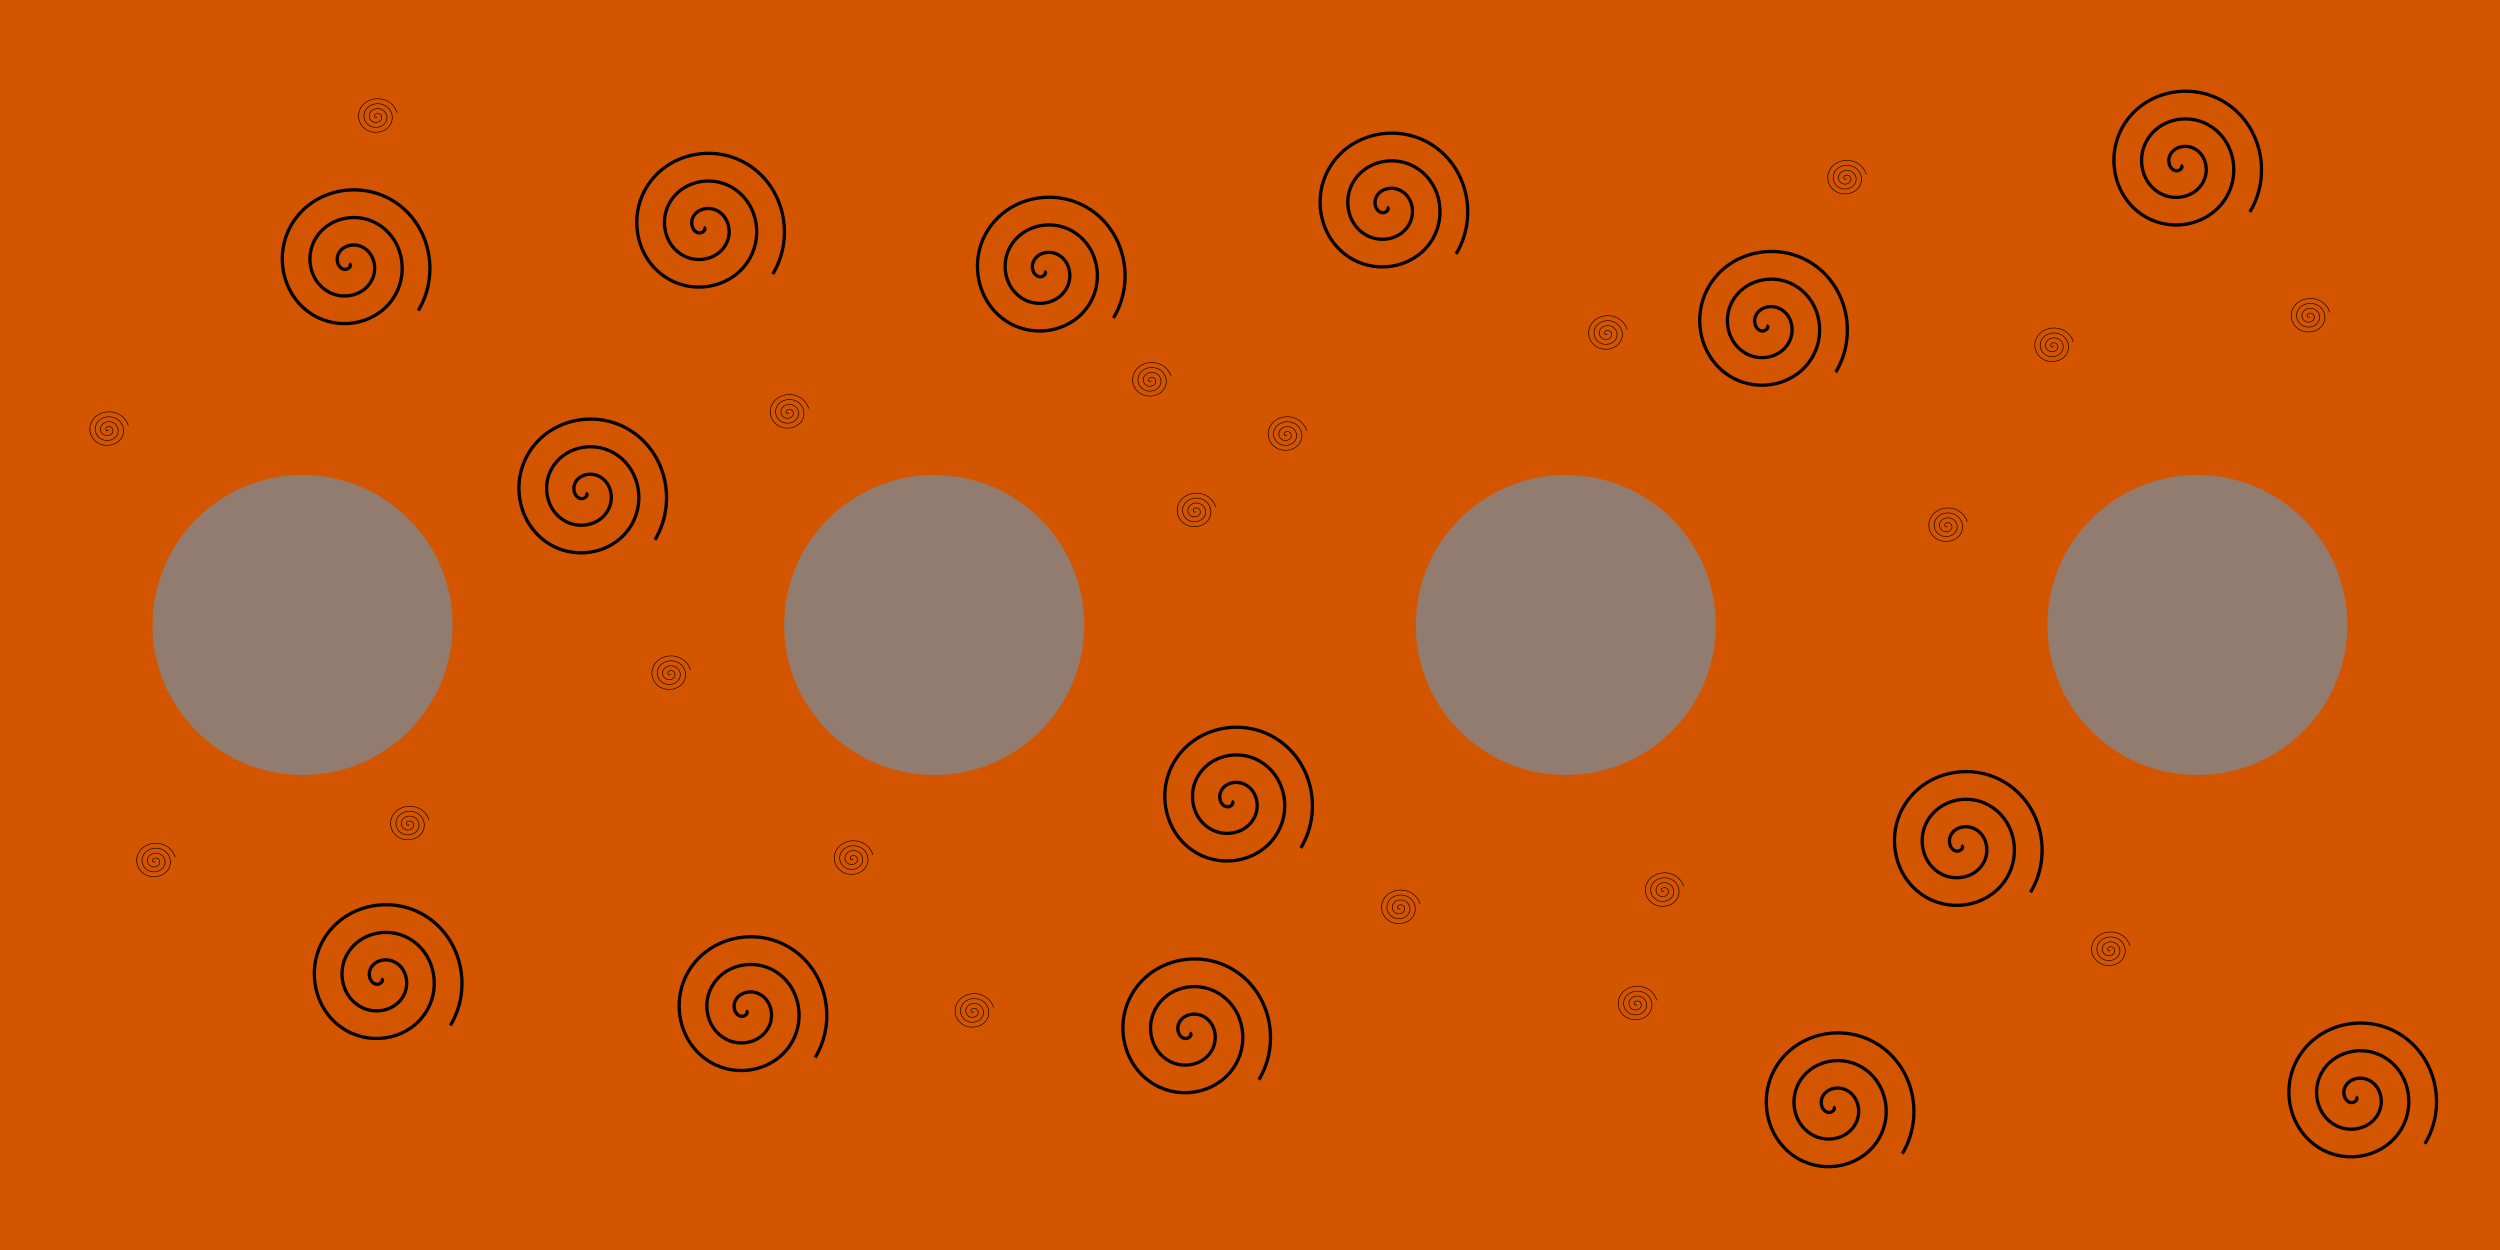 <?xml version="1.0" encoding="UTF-8" standalone="no"?>
<!-- Created with Inkscape (http://www.inkscape.org/) -->

<svg
   width="200mm"
   height="100mm"
   viewBox="0 0 200 100"
   version="1.1"
   id="svg5"
   inkscape:version="1.1 (c68e22c387, 2021-05-23)"
   sodipodi:docname="Spiraleinorange.svg"
   xmlns:inkscape="http://www.inkscape.org/namespaces/inkscape"
   xmlns:sodipodi="http://sodipodi.sourceforge.net/DTD/sodipodi-0.dtd"
   xmlns:xlink="http://www.w3.org/1999/xlink"
   xmlns="http://www.w3.org/2000/svg"
   xmlns:svg="http://www.w3.org/2000/svg">
  <sodipodi:namedview
     id="namedview7"
     pagecolor="#ffffff"
     bordercolor="#666666"
     borderopacity="1.0"
     inkscape:pageshadow="2"
     inkscape:pageopacity="0"
     inkscape:pagecheckerboard="false"
     inkscape:document-units="mm"
     showgrid="false"
     width="200mm"
     showborder="true"
     inkscape:showpageshadow="false"
     borderlayer="false"
     inkscape:snap-bbox="true"
     inkscape:bbox-nodes="false"
     inkscape:snap-to-guides="false"
     inkscape:zoom="1.3416246"
     inkscape:cx="420.01317"
     inkscape:cy="71.927721"
     inkscape:window-width="1680"
     inkscape:window-height="987"
     inkscape:window-x="-8"
     inkscape:window-y="27"
     inkscape:window-maximized="1"
     inkscape:current-layer="layer1"
     inkscape:snap-grids="false"
     inkscape:lockguides="false" />
  <defs
     id="defs2">
    <color-profile
       name="Agfa-:-Swop-Standard"
       xlink:href="../../../../../WINDOWS/system32/spool/drivers/color/RSWOP.icm"
       id="color-profile1117" />
    <color-profile
       name="Laptop-Internal-MaxBright-Display"
       xlink:href="../../../../../WINDOWS/system32/spool/drivers/color/TPMB60.icm"
       id="color-profile1119" />
  </defs>
  <g
     inkscape:label="Ebene 1"
     inkscape:groupmode="layer"
     id="layer1">
    <g
       id="g88"
       style="fill:#d45500">
      <g
         id="g84"
         style="fill:#d45500">
        <rect
           style="fill:#d45500;fill-rule:evenodd;stroke-width:0.265"
           id="rect81"
           width="200"
           height="100"
           x="-2.8421709e-14"
           y="0" />
        <path
           sodipodi:type="spiral"
           style="fill:#d45500;fill-rule:evenodd;stroke:#000000"
           id="path492-82"
           sodipodi:cx="212.42902"
           sodipodi:cy="68.573578"
           sodipodi:expansion="1"
           sodipodi:revolution="3.8707526"
           sodipodi:radius="32.54213"
           sodipodi:argument="-18.253357"
           sodipodi:t0="0"
           transform="matrix(0.051,0,0,0.047,84.8,37.672)"
           d="m 212.429,68.574 c 1.046,0.71 -0.441,1.761 -1.18,1.739 -2.003,-0.059 -2.784,-2.461 -2.298,-4.1 0.868,-2.931 4.39,-3.929 7.019,-2.857 3.859,1.573 5.102,6.342 3.416,9.938 -2.247,4.793 -8.303,6.287 -12.858,3.975 -5.732,-2.908 -7.477,-10.267 -4.534,-15.777 3.564,-6.673 12.234,-8.67 18.696,-5.093 7.616,4.215 9.866,14.201 5.652,21.616 -4.865,8.56 -16.17,11.063 -24.535,6.211 -9.505,-5.513 -12.261,-18.14 -6.77,-27.454 6.159,-10.45 20.109,-13.46 30.374,-7.329 11.395,6.806 14.659,22.08 7.888,33.293 -7.451,12.341 -24.05,15.859 -36.212,8.447 -13.287,-8.096 -17.058,-26.021 -9.007,-39.132 8.741,-14.233 27.992,-18.259 42.051,-9.566 6.938,4.29 12.013,11.236 14.084,19.117" />
        <path
           sodipodi:type="spiral"
           style="fill:#d45500;fill-rule:evenodd;stroke:#000000"
           id="path492-5"
           sodipodi:cx="212.42902"
           sodipodi:cy="68.573578"
           sodipodi:expansion="1"
           sodipodi:revolution="3"
           sodipodi:radius="25.221548"
           sodipodi:argument="-18.253357"
           sodipodi:t0="0"
           transform="matrix(0.265,0,0,0.265,54.666,-1.616)"
           d="m 212.429,68.574 c 1.046,0.71 -0.441,1.761 -1.18,1.739 -2.003,-0.059 -2.784,-2.461 -2.298,-4.1 0.868,-2.931 4.39,-3.929 7.019,-2.857 3.859,1.573 5.102,6.342 3.416,9.938 -2.247,4.793 -8.303,6.287 -12.858,3.975 -5.732,-2.908 -7.477,-10.267 -4.534,-15.777 3.564,-6.673 12.234,-8.67 18.696,-5.093 7.616,4.215 9.866,14.201 5.652,21.616 -4.865,8.56 -16.17,11.063 -24.535,6.211 -9.505,-5.513 -12.261,-18.14 -6.77,-27.454 6.159,-10.45 20.109,-13.46 30.374,-7.329 11.395,6.806 14.659,22.08 7.888,33.293" />
        <path
           sodipodi:type="spiral"
           style="fill:#d45500;fill-rule:evenodd;stroke:#000000"
           id="path492-79"
           sodipodi:cx="212.42902"
           sodipodi:cy="68.573578"
           sodipodi:expansion="1"
           sodipodi:revolution="3"
           sodipodi:radius="25.221548"
           sodipodi:argument="-18.253357"
           sodipodi:t0="0"
           transform="matrix(0.265,0,0,0.265,42.242,45.912)"
           d="m 212.429,68.574 c 1.046,0.71 -0.441,1.761 -1.18,1.739 -2.003,-0.059 -2.784,-2.461 -2.298,-4.1 0.868,-2.931 4.39,-3.929 7.019,-2.857 3.859,1.573 5.102,6.342 3.416,9.938 -2.247,4.793 -8.303,6.287 -12.858,3.975 -5.732,-2.908 -7.477,-10.267 -4.534,-15.777 3.564,-6.673 12.234,-8.67 18.696,-5.093 7.616,4.215 9.866,14.201 5.652,21.616 -4.865,8.56 -16.17,11.063 -24.535,6.211 -9.505,-5.513 -12.261,-18.14 -6.77,-27.454 6.159,-10.45 20.109,-13.46 30.374,-7.329 11.395,6.806 14.659,22.08 7.888,33.293" />
        <path
           sodipodi:type="spiral"
           style="fill:#d45500;fill-rule:evenodd;stroke:#000000"
           id="path492-43"
           sodipodi:cx="212.42902"
           sodipodi:cy="68.573578"
           sodipodi:expansion="1"
           sodipodi:revolution="3"
           sodipodi:radius="25.221548"
           sodipodi:argument="-18.253357"
           sodipodi:t0="0"
           transform="matrix(0.265,0,0,0.265,90.361,70.366)"
           d="m 212.429,68.574 c 1.046,0.71 -0.441,1.761 -1.18,1.739 -2.003,-0.059 -2.784,-2.461 -2.298,-4.1 0.868,-2.931 4.39,-3.929 7.019,-2.857 3.859,1.573 5.102,6.342 3.416,9.938 -2.247,4.793 -8.303,6.287 -12.858,3.975 -5.732,-2.908 -7.477,-10.267 -4.534,-15.777 3.564,-6.673 12.234,-8.67 18.696,-5.093 7.616,4.215 9.866,14.201 5.652,21.616 -4.865,8.56 -16.17,11.063 -24.535,6.211 -9.505,-5.513 -12.261,-18.14 -6.77,-27.454 6.159,-10.45 20.109,-13.46 30.374,-7.329 11.395,6.806 14.659,22.08 7.888,33.293" />
        <path
           sodipodi:type="spiral"
           style="fill:#d45500;fill-rule:evenodd;stroke:#000000"
           id="path492-34"
           sodipodi:cx="212.42902"
           sodipodi:cy="68.573578"
           sodipodi:expansion="1"
           sodipodi:revolution="3"
           sodipodi:radius="25.221548"
           sodipodi:argument="-18.253357"
           sodipodi:t0="0"
           transform="matrix(0.265,0,0,0.265,132.17,69.577)"
           d="m 212.429,68.574 c 1.046,0.71 -0.441,1.761 -1.18,1.739 -2.003,-0.059 -2.784,-2.461 -2.298,-4.1 0.868,-2.931 4.39,-3.929 7.019,-2.857 3.859,1.573 5.102,6.342 3.416,9.938 -2.247,4.793 -8.303,6.287 -12.858,3.975 -5.732,-2.908 -7.477,-10.267 -4.534,-15.777 3.564,-6.673 12.234,-8.67 18.696,-5.093 7.616,4.215 9.866,14.201 5.652,21.616 -4.865,8.56 -16.17,11.063 -24.535,6.211 -9.505,-5.513 -12.261,-18.14 -6.77,-27.454 6.159,-10.45 20.109,-13.46 30.374,-7.329 11.395,6.806 14.659,22.08 7.888,33.293" />
        <path
           sodipodi:type="spiral"
           style="fill:#d45500;fill-rule:evenodd;stroke:#000000"
           id="path492-4"
           sodipodi:cx="212.42902"
           sodipodi:cy="68.573578"
           sodipodi:expansion="1"
           sodipodi:revolution="3"
           sodipodi:radius="25.221548"
           sodipodi:argument="-18.253357"
           sodipodi:t0="0"
           transform="matrix(0.265,0,0,0.265,118.168,-4.969)"
           d="m 212.429,68.574 c 1.046,0.71 -0.441,1.761 -1.18,1.739 -2.003,-0.059 -2.784,-2.461 -2.298,-4.1 0.868,-2.931 4.39,-3.929 7.019,-2.857 3.859,1.573 5.102,6.342 3.416,9.938 -2.247,4.793 -8.303,6.287 -12.858,3.975 -5.732,-2.908 -7.477,-10.267 -4.534,-15.777 3.564,-6.673 12.234,-8.67 18.696,-5.093 7.616,4.215 9.866,14.201 5.652,21.616 -4.865,8.56 -16.17,11.063 -24.535,6.211 -9.505,-5.513 -12.261,-18.14 -6.77,-27.454 6.159,-10.45 20.109,-13.46 30.374,-7.329 11.395,6.806 14.659,22.08 7.888,33.293" />
        <path
           sodipodi:type="spiral"
           style="fill:#d45500;fill-rule:evenodd;stroke:#000000"
           id="path492-7"
           sodipodi:cx="212.42902"
           sodipodi:cy="68.573578"
           sodipodi:expansion="1"
           sodipodi:revolution="3"
           sodipodi:radius="25.221548"
           sodipodi:argument="-18.253357"
           sodipodi:t0="0"
           transform="matrix(0.265,0,0,0.265,-28.36,2.92)"
           d="m 212.429,68.574 c 1.046,0.71 -0.441,1.761 -1.18,1.739 -2.003,-0.059 -2.784,-2.461 -2.298,-4.1 0.868,-2.931 4.39,-3.929 7.019,-2.857 3.859,1.573 5.102,6.342 3.416,9.938 -2.247,4.793 -8.303,6.287 -12.858,3.975 -5.732,-2.908 -7.477,-10.267 -4.534,-15.777 3.564,-6.673 12.234,-8.67 18.696,-5.093 7.616,4.215 9.866,14.201 5.652,21.616 -4.865,8.56 -16.17,11.063 -24.535,6.211 -9.505,-5.513 -12.261,-18.14 -6.77,-27.454 6.159,-10.45 20.109,-13.46 30.374,-7.329 11.395,6.806 14.659,22.08 7.888,33.293" />
        <path
           sodipodi:type="spiral"
           style="fill:#d45500;fill-rule:evenodd;stroke:#000000"
           id="path492-80"
           sodipodi:cx="212.42902"
           sodipodi:cy="68.573578"
           sodipodi:expansion="1"
           sodipodi:revolution="3"
           sodipodi:radius="25.221548"
           sodipodi:argument="-18.253357"
           sodipodi:t0="0"
           transform="matrix(0.265,0,0,0.265,-9.428,21.26)"
           d="m 212.429,68.574 c 1.046,0.71 -0.441,1.761 -1.18,1.739 -2.003,-0.059 -2.784,-2.461 -2.298,-4.1 0.868,-2.931 4.39,-3.929 7.019,-2.857 3.859,1.573 5.102,6.342 3.416,9.938 -2.247,4.793 -8.303,6.287 -12.858,3.975 -5.732,-2.908 -7.477,-10.267 -4.534,-15.777 3.564,-6.673 12.234,-8.67 18.696,-5.093 7.616,4.215 9.866,14.201 5.652,21.616 -4.865,8.56 -16.17,11.063 -24.535,6.211 -9.505,-5.513 -12.261,-18.14 -6.77,-27.454 6.159,-10.45 20.109,-13.46 30.374,-7.329 11.395,6.806 14.659,22.08 7.888,33.293" />
        <path
           sodipodi:type="spiral"
           style="fill:#d45500;fill-rule:evenodd;stroke:#000000"
           id="path492-25"
           sodipodi:cx="212.42902"
           sodipodi:cy="68.573578"
           sodipodi:expansion="1"
           sodipodi:revolution="3"
           sodipodi:radius="25.221548"
           sodipodi:argument="-18.253357"
           sodipodi:t0="0"
           transform="matrix(0.265,0,0,0.265,-25.796,60.111)"
           d="m 212.429,68.574 c 1.046,0.71 -0.441,1.761 -1.18,1.739 -2.003,-0.059 -2.784,-2.461 -2.298,-4.1 0.868,-2.931 4.39,-3.929 7.019,-2.857 3.859,1.573 5.102,6.342 3.416,9.938 -2.247,4.793 -8.303,6.287 -12.858,3.975 -5.732,-2.908 -7.477,-10.267 -4.534,-15.777 3.564,-6.673 12.234,-8.67 18.696,-5.093 7.616,4.215 9.866,14.201 5.652,21.616 -4.865,8.56 -16.17,11.063 -24.535,6.211 -9.505,-5.513 -12.261,-18.14 -6.77,-27.454 6.159,-10.45 20.109,-13.46 30.374,-7.329 11.395,6.806 14.659,22.08 7.888,33.293" />
        <path
           sodipodi:type="spiral"
           style="fill:#d45500;fill-rule:evenodd;stroke:#000000"
           id="path492-3"
           sodipodi:cx="212.42902"
           sodipodi:cy="68.573578"
           sodipodi:expansion="1"
           sodipodi:revolution="3"
           sodipodi:radius="25.221548"
           sodipodi:argument="-18.253357"
           sodipodi:t0="0"
           transform="matrix(0.265,0,0,0.265,3.391,62.675)"
           d="m 212.429,68.574 c 1.046,0.71 -0.441,1.761 -1.18,1.739 -2.003,-0.059 -2.784,-2.461 -2.298,-4.1 0.868,-2.931 4.39,-3.929 7.019,-2.857 3.859,1.573 5.102,6.342 3.416,9.938 -2.247,4.793 -8.303,6.287 -12.858,3.975 -5.732,-2.908 -7.477,-10.267 -4.534,-15.777 3.564,-6.673 12.234,-8.67 18.696,-5.093 7.616,4.215 9.866,14.201 5.652,21.616 -4.865,8.56 -16.17,11.063 -24.535,6.211 -9.505,-5.513 -12.261,-18.14 -6.77,-27.454 6.159,-10.45 20.109,-13.46 30.374,-7.329 11.395,6.806 14.659,22.08 7.888,33.293" />
        <path
           sodipodi:type="spiral"
           style="fill:#d45500;fill-rule:evenodd;stroke:#000000"
           id="path492-20"
           sodipodi:cx="212.42902"
           sodipodi:cy="68.573578"
           sodipodi:expansion="1"
           sodipodi:revolution="3"
           sodipodi:radius="25.221548"
           sodipodi:argument="-18.253357"
           sodipodi:t0="0"
           transform="matrix(0.265,0,0,0.265,38.889,64.449)"
           d="m 212.429,68.574 c 1.046,0.71 -0.441,1.761 -1.18,1.739 -2.003,-0.059 -2.784,-2.461 -2.298,-4.1 0.868,-2.931 4.39,-3.929 7.019,-2.857 3.859,1.573 5.102,6.342 3.416,9.938 -2.247,4.793 -8.303,6.287 -12.858,3.975 -5.732,-2.908 -7.477,-10.267 -4.534,-15.777 3.564,-6.673 12.234,-8.67 18.696,-5.093 7.616,4.215 9.866,14.201 5.652,21.616 -4.865,8.56 -16.17,11.063 -24.535,6.211 -9.505,-5.513 -12.261,-18.14 -6.77,-27.454 6.159,-10.45 20.109,-13.46 30.374,-7.329 11.395,6.806 14.659,22.08 7.888,33.293" />
        <path
           sodipodi:type="spiral"
           style="fill:#d45500;fill-rule:evenodd;stroke:#000000"
           id="path492-2"
           sodipodi:cx="212.42902"
           sodipodi:cy="68.573578"
           sodipodi:expansion="1"
           sodipodi:revolution="3"
           sodipodi:radius="25.221548"
           sodipodi:argument="-18.253357"
           sodipodi:t0="0"
           transform="matrix(0.265,0,0,0.265,100.616,49.461)"
           d="m 212.429,68.574 c 1.046,0.71 -0.441,1.761 -1.18,1.739 -2.003,-0.059 -2.784,-2.461 -2.298,-4.1 0.868,-2.931 4.39,-3.929 7.019,-2.857 3.859,1.573 5.102,6.342 3.416,9.938 -2.247,4.793 -8.303,6.287 -12.858,3.975 -5.732,-2.908 -7.477,-10.267 -4.534,-15.777 3.564,-6.673 12.234,-8.67 18.696,-5.093 7.616,4.215 9.866,14.201 5.652,21.616 -4.865,8.56 -16.17,11.063 -24.535,6.211 -9.505,-5.513 -12.261,-18.14 -6.77,-27.454 6.159,-10.45 20.109,-13.46 30.374,-7.329 11.395,6.806 14.659,22.08 7.888,33.293" />
        <path
           sodipodi:type="spiral"
           style="fill:#d45500;fill-rule:evenodd;stroke:#000000"
           id="path492-8"
           sodipodi:cx="212.42902"
           sodipodi:cy="68.573578"
           sodipodi:expansion="1"
           sodipodi:revolution="3"
           sodipodi:radius="25.221548"
           sodipodi:argument="-18.253357"
           sodipodi:t0="0"
           transform="matrix(0.265,0,0,0.265,85.036,7.85)"
           d="m 212.429,68.574 c 1.046,0.71 -0.441,1.761 -1.18,1.739 -2.003,-0.059 -2.784,-2.461 -2.298,-4.1 0.868,-2.931 4.39,-3.929 7.019,-2.857 3.859,1.573 5.102,6.342 3.416,9.938 -2.247,4.793 -8.303,6.287 -12.858,3.975 -5.732,-2.908 -7.477,-10.267 -4.534,-15.777 3.564,-6.673 12.234,-8.67 18.696,-5.093 7.616,4.215 9.866,14.201 5.652,21.616 -4.865,8.56 -16.17,11.063 -24.535,6.211 -9.505,-5.513 -12.261,-18.14 -6.77,-27.454 6.159,-10.45 20.109,-13.46 30.374,-7.329 11.395,6.806 14.659,22.08 7.888,33.293" />
        <path
           sodipodi:type="spiral"
           style="fill:#d45500;fill-rule:evenodd;stroke:#000000"
           id="path492-6"
           sodipodi:cx="212.42902"
           sodipodi:cy="68.573578"
           sodipodi:expansion="1"
           sodipodi:revolution="3"
           sodipodi:radius="25.221548"
           sodipodi:argument="-18.253357"
           sodipodi:t0="0"
           transform="matrix(0.265,0,0,0.265,27.254,3.511)"
           d="m 212.429,68.574 c 1.046,0.71 -0.441,1.761 -1.18,1.739 -2.003,-0.059 -2.784,-2.461 -2.298,-4.1 0.868,-2.931 4.39,-3.929 7.019,-2.857 3.859,1.573 5.102,6.342 3.416,9.938 -2.247,4.793 -8.303,6.287 -12.858,3.975 -5.732,-2.908 -7.477,-10.267 -4.534,-15.777 3.564,-6.673 12.234,-8.67 18.696,-5.093 7.616,4.215 9.866,14.201 5.652,21.616 -4.865,8.56 -16.17,11.063 -24.535,6.211 -9.505,-5.513 -12.261,-18.14 -6.77,-27.454 6.159,-10.45 20.109,-13.46 30.374,-7.329 11.395,6.806 14.659,22.08 7.888,33.293" />
      </g>
    </g>
    <path
       sodipodi:type="spiral"
       style="fill:none;fill-rule:evenodd;stroke:#000000"
       id="path492-82-513"
       sodipodi:cx="212.42902"
       sodipodi:cy="68.573578"
       sodipodi:expansion="1"
       sodipodi:revolution="3.8707526"
       sodipodi:radius="32.54213"
       sodipodi:argument="-18.253357"
       sodipodi:t0="0"
       transform="matrix(0.051,0,0,0.047,67.032,77.707)"
       d="m 212.429,68.574 c 1.046,0.71 -0.441,1.761 -1.18,1.739 -2.003,-0.059 -2.784,-2.461 -2.298,-4.1 0.868,-2.931 4.39,-3.929 7.019,-2.857 3.859,1.573 5.102,6.342 3.416,9.938 -2.247,4.793 -8.303,6.287 -12.858,3.975 -5.732,-2.908 -7.477,-10.267 -4.534,-15.777 3.564,-6.673 12.234,-8.67 18.696,-5.093 7.616,4.215 9.866,14.201 5.652,21.616 -4.865,8.56 -16.17,11.063 -24.535,6.211 -9.505,-5.513 -12.261,-18.14 -6.77,-27.454 6.159,-10.45 20.109,-13.46 30.374,-7.329 11.395,6.806 14.659,22.08 7.888,33.293 -7.451,12.341 -24.05,15.859 -36.212,8.447 -13.287,-8.096 -17.058,-26.021 -9.007,-39.132 8.741,-14.233 27.992,-18.259 42.051,-9.566 6.938,4.29 12.013,11.236 14.084,19.117" />
    <path
       sodipodi:type="spiral"
       style="fill:none;fill-rule:evenodd;stroke:#000000"
       id="path492-82-40"
       sodipodi:cx="212.42902"
       sodipodi:cy="68.573578"
       sodipodi:expansion="1"
       sodipodi:revolution="3.8707526"
       sodipodi:radius="32.54213"
       sodipodi:argument="-18.253357"
       sodipodi:t0="0"
       transform="matrix(0.051,0,0,0.047,57.368,65.48)"
       d="m 212.429,68.574 c 1.046,0.71 -0.441,1.761 -1.18,1.739 -2.003,-0.059 -2.784,-2.461 -2.298,-4.1 0.868,-2.931 4.39,-3.929 7.019,-2.857 3.859,1.573 5.102,6.342 3.416,9.938 -2.247,4.793 -8.303,6.287 -12.858,3.975 -5.732,-2.908 -7.477,-10.267 -4.534,-15.777 3.564,-6.673 12.234,-8.67 18.696,-5.093 7.616,4.215 9.866,14.201 5.652,21.616 -4.865,8.56 -16.17,11.063 -24.535,6.211 -9.505,-5.513 -12.261,-18.14 -6.77,-27.454 6.159,-10.45 20.109,-13.46 30.374,-7.329 11.395,6.806 14.659,22.08 7.888,33.293 -7.451,12.341 -24.05,15.859 -36.212,8.447 -13.287,-8.096 -17.058,-26.021 -9.007,-39.132 8.741,-14.233 27.992,-18.259 42.051,-9.566 6.938,4.29 12.013,11.236 14.084,19.117" />
    <path
       sodipodi:type="spiral"
       style="fill:none;fill-rule:evenodd;stroke:#000000"
       id="path492-82-274"
       sodipodi:cx="212.42902"
       sodipodi:cy="68.573578"
       sodipodi:expansion="1"
       sodipodi:revolution="3.8707526"
       sodipodi:radius="32.54213"
       sodipodi:argument="-18.253357"
       sodipodi:t0="0"
       transform="matrix(0.051,0,0,0.047,120.082,77.115)"
       d="m 212.429,68.574 c 1.046,0.71 -0.441,1.761 -1.18,1.739 -2.003,-0.059 -2.784,-2.461 -2.298,-4.1 0.868,-2.931 4.39,-3.929 7.019,-2.857 3.859,1.573 5.102,6.342 3.416,9.938 -2.247,4.793 -8.303,6.287 -12.858,3.975 -5.732,-2.908 -7.477,-10.267 -4.534,-15.777 3.564,-6.673 12.234,-8.67 18.696,-5.093 7.616,4.215 9.866,14.201 5.652,21.616 -4.865,8.56 -16.17,11.063 -24.535,6.211 -9.505,-5.513 -12.261,-18.14 -6.77,-27.454 6.159,-10.45 20.109,-13.46 30.374,-7.329 11.395,6.806 14.659,22.08 7.888,33.293 -7.451,12.341 -24.05,15.859 -36.212,8.447 -13.287,-8.096 -17.058,-26.021 -9.007,-39.132 8.741,-14.233 27.992,-18.259 42.051,-9.566 6.938,4.29 12.013,11.236 14.084,19.117" />
    <path
       sodipodi:type="spiral"
       style="fill:none;fill-rule:evenodd;stroke:#000000"
       id="path492-82-0"
       sodipodi:cx="212.42902"
       sodipodi:cy="68.573578"
       sodipodi:expansion="1"
       sodipodi:revolution="3.8707526"
       sodipodi:radius="32.54213"
       sodipodi:argument="-18.253357"
       sodipodi:t0="0"
       transform="matrix(0.051,0,0,0.047,173.92,22.093)"
       d="m 212.429,68.574 c 1.046,0.71 -0.441,1.761 -1.18,1.739 -2.003,-0.059 -2.784,-2.461 -2.298,-4.1 0.868,-2.931 4.39,-3.929 7.019,-2.857 3.859,1.573 5.102,6.342 3.416,9.938 -2.247,4.793 -8.303,6.287 -12.858,3.975 -5.732,-2.908 -7.477,-10.267 -4.534,-15.777 3.564,-6.673 12.234,-8.67 18.696,-5.093 7.616,4.215 9.866,14.201 5.652,21.616 -4.865,8.56 -16.17,11.063 -24.535,6.211 -9.505,-5.513 -12.261,-18.14 -6.77,-27.454 6.159,-10.45 20.109,-13.46 30.374,-7.329 11.395,6.806 14.659,22.08 7.888,33.293 -7.451,12.341 -24.05,15.859 -36.212,8.447 -13.287,-8.096 -17.058,-26.021 -9.007,-39.132 8.741,-14.233 27.992,-18.259 42.051,-9.566 6.938,4.29 12.013,11.236 14.084,19.117" />
    <path
       sodipodi:type="spiral"
       style="fill:none;fill-rule:evenodd;stroke:#000000"
       id="path492-82-27"
       sodipodi:cx="212.42902"
       sodipodi:cy="68.573578"
       sodipodi:expansion="1"
       sodipodi:revolution="3.8707526"
       sodipodi:radius="32.54213"
       sodipodi:argument="-18.253357"
       sodipodi:t0="0"
       transform="matrix(0.051,0,0,0.047,157.946,72.776)"
       d="m 212.429,68.574 c 1.046,0.71 -0.441,1.761 -1.18,1.739 -2.003,-0.059 -2.784,-2.461 -2.298,-4.1 0.868,-2.931 4.39,-3.929 7.019,-2.857 3.859,1.573 5.102,6.342 3.416,9.938 -2.247,4.793 -8.303,6.287 -12.858,3.975 -5.732,-2.908 -7.477,-10.267 -4.534,-15.777 3.564,-6.673 12.234,-8.67 18.696,-5.093 7.616,4.215 9.866,14.201 5.652,21.616 -4.865,8.56 -16.17,11.063 -24.535,6.211 -9.505,-5.513 -12.261,-18.14 -6.77,-27.454 6.159,-10.45 20.109,-13.46 30.374,-7.329 11.395,6.806 14.659,22.08 7.888,33.293 -7.451,12.341 -24.05,15.859 -36.212,8.447 -13.287,-8.096 -17.058,-26.021 -9.007,-39.132 8.741,-14.233 27.992,-18.259 42.051,-9.566 6.938,4.29 12.013,11.236 14.084,19.117" />
    <path
       sodipodi:type="spiral"
       style="fill:none;fill-rule:evenodd;stroke:#000000"
       id="path492-82-88"
       sodipodi:cx="212.42902"
       sodipodi:cy="68.573578"
       sodipodi:expansion="1"
       sodipodi:revolution="3.8707526"
       sodipodi:radius="32.54213"
       sodipodi:argument="-18.253357"
       sodipodi:t0="0"
       transform="matrix(0.051,0,0,0.047,122.251,68.043)"
       d="m 212.429,68.574 c 1.046,0.71 -0.441,1.761 -1.18,1.739 -2.003,-0.059 -2.784,-2.461 -2.298,-4.1 0.868,-2.931 4.39,-3.929 7.019,-2.857 3.859,1.573 5.102,6.342 3.416,9.938 -2.247,4.793 -8.303,6.287 -12.858,3.975 -5.732,-2.908 -7.477,-10.267 -4.534,-15.777 3.564,-6.673 12.234,-8.67 18.696,-5.093 7.616,4.215 9.866,14.201 5.652,21.616 -4.865,8.56 -16.17,11.063 -24.535,6.211 -9.505,-5.513 -12.261,-18.14 -6.77,-27.454 6.159,-10.45 20.109,-13.46 30.374,-7.329 11.395,6.806 14.659,22.08 7.888,33.293 -7.451,12.341 -24.05,15.859 -36.212,8.447 -13.287,-8.096 -17.058,-26.021 -9.007,-39.132 8.741,-14.233 27.992,-18.259 42.051,-9.566 6.938,4.29 12.013,11.236 14.084,19.117" />
    <path
       sodipodi:type="spiral"
       style="fill:none;fill-rule:evenodd;stroke:#000000"
       id="path492-82-51"
       sodipodi:cx="212.42902"
       sodipodi:cy="68.573578"
       sodipodi:expansion="1"
       sodipodi:revolution="3.8707526"
       sodipodi:radius="32.54213"
       sodipodi:argument="-18.253357"
       sodipodi:t0="0"
       transform="matrix(0.051,0,0,0.047,101.149,69.424)"
       d="m 212.429,68.574 c 1.046,0.71 -0.441,1.761 -1.18,1.739 -2.003,-0.059 -2.784,-2.461 -2.298,-4.1 0.868,-2.931 4.39,-3.929 7.019,-2.857 3.859,1.573 5.102,6.342 3.416,9.938 -2.247,4.793 -8.303,6.287 -12.858,3.975 -5.732,-2.908 -7.477,-10.267 -4.534,-15.777 3.564,-6.673 12.234,-8.67 18.696,-5.093 7.616,4.215 9.866,14.201 5.652,21.616 -4.865,8.56 -16.17,11.063 -24.535,6.211 -9.505,-5.513 -12.261,-18.14 -6.77,-27.454 6.159,-10.45 20.109,-13.46 30.374,-7.329 11.395,6.806 14.659,22.08 7.888,33.293 -7.451,12.341 -24.05,15.859 -36.212,8.447 -13.287,-8.096 -17.058,-26.021 -9.007,-39.132 8.741,-14.233 27.992,-18.259 42.051,-9.566 6.938,4.29 12.013,11.236 14.084,19.117" />
    <path
       sodipodi:type="spiral"
       style="fill:none;fill-rule:evenodd;stroke:#000000"
       id="path492-82-5"
       sodipodi:cx="212.42902"
       sodipodi:cy="68.573578"
       sodipodi:expansion="1"
       sodipodi:revolution="3.8707526"
       sodipodi:radius="32.54213"
       sodipodi:argument="-18.253357"
       sodipodi:t0="0"
       transform="matrix(0.051,0,0,0.047,19.307,6.119)"
       d="m 212.429,68.574 c 1.046,0.71 -0.441,1.761 -1.18,1.739 -2.003,-0.059 -2.784,-2.461 -2.298,-4.1 0.868,-2.931 4.39,-3.929 7.019,-2.857 3.859,1.573 5.102,6.342 3.416,9.938 -2.247,4.793 -8.303,6.287 -12.858,3.975 -5.732,-2.908 -7.477,-10.267 -4.534,-15.777 3.564,-6.673 12.234,-8.67 18.696,-5.093 7.616,4.215 9.866,14.201 5.652,21.616 -4.865,8.56 -16.17,11.063 -24.535,6.211 -9.505,-5.513 -12.261,-18.14 -6.77,-27.454 6.159,-10.45 20.109,-13.46 30.374,-7.329 11.395,6.806 14.659,22.08 7.888,33.293 -7.451,12.341 -24.05,15.859 -36.212,8.447 -13.287,-8.096 -17.058,-26.021 -9.007,-39.132 8.741,-14.233 27.992,-18.259 42.051,-9.566 6.938,4.29 12.013,11.236 14.084,19.117" />
    <path
       sodipodi:type="spiral"
       style="fill:none;fill-rule:evenodd;stroke:#000000"
       id="path492-82-83"
       sodipodi:cx="212.42902"
       sodipodi:cy="68.573578"
       sodipodi:expansion="1"
       sodipodi:revolution="3.8707526"
       sodipodi:radius="32.54213"
       sodipodi:argument="-18.253357"
       sodipodi:t0="0"
       transform="matrix(0.051,0,0,0.047,-2.189,31.165)"
       d="m 212.429,68.574 c 1.046,0.71 -0.441,1.761 -1.18,1.739 -2.003,-0.059 -2.784,-2.461 -2.298,-4.1 0.868,-2.931 4.39,-3.929 7.019,-2.857 3.859,1.573 5.102,6.342 3.416,9.938 -2.247,4.793 -8.303,6.287 -12.858,3.975 -5.732,-2.908 -7.477,-10.267 -4.534,-15.777 3.564,-6.673 12.234,-8.67 18.696,-5.093 7.616,4.215 9.866,14.201 5.652,21.616 -4.865,8.56 -16.17,11.063 -24.535,6.211 -9.505,-5.513 -12.261,-18.14 -6.77,-27.454 6.159,-10.45 20.109,-13.46 30.374,-7.329 11.395,6.806 14.659,22.08 7.888,33.293 -7.451,12.341 -24.05,15.859 -36.212,8.447 -13.287,-8.096 -17.058,-26.021 -9.007,-39.132 8.741,-14.233 27.992,-18.259 42.051,-9.566 6.938,4.29 12.013,11.236 14.084,19.117" />
    <path
       sodipodi:type="spiral"
       style="fill:none;fill-rule:evenodd;stroke:#000000"
       id="path492-82-66"
       sodipodi:cx="212.42902"
       sodipodi:cy="68.573578"
       sodipodi:expansion="1"
       sodipodi:revolution="3.8707526"
       sodipodi:radius="32.54213"
       sodipodi:argument="-18.253357"
       sodipodi:t0="0"
       transform="matrix(0.051,0,0,0.047,1.558,65.677)"
       d="m 212.429,68.574 c 1.046,0.71 -0.441,1.761 -1.18,1.739 -2.003,-0.059 -2.784,-2.461 -2.298,-4.1 0.868,-2.931 4.39,-3.929 7.019,-2.857 3.859,1.573 5.102,6.342 3.416,9.938 -2.247,4.793 -8.303,6.287 -12.858,3.975 -5.732,-2.908 -7.477,-10.267 -4.534,-15.777 3.564,-6.673 12.234,-8.67 18.696,-5.093 7.616,4.215 9.866,14.201 5.652,21.616 -4.865,8.56 -16.17,11.063 -24.535,6.211 -9.505,-5.513 -12.261,-18.14 -6.77,-27.454 6.159,-10.45 20.109,-13.46 30.374,-7.329 11.395,6.806 14.659,22.08 7.888,33.293 -7.451,12.341 -24.05,15.859 -36.212,8.447 -13.287,-8.096 -17.058,-26.021 -9.007,-39.132 8.741,-14.233 27.992,-18.259 42.051,-9.566 6.938,4.29 12.013,11.236 14.084,19.117" />
    <path
       sodipodi:type="spiral"
       style="fill:none;fill-rule:evenodd;stroke:#000000"
       id="path492-82-39"
       sodipodi:cx="212.42902"
       sodipodi:cy="68.573578"
       sodipodi:expansion="1"
       sodipodi:revolution="3.8707526"
       sodipodi:radius="32.54213"
       sodipodi:argument="-18.253357"
       sodipodi:t0="0"
       transform="matrix(0.051,0,0,0.047,21.87,62.719)"
       d="m 212.429,68.574 c 1.046,0.71 -0.441,1.761 -1.18,1.739 -2.003,-0.059 -2.784,-2.461 -2.298,-4.1 0.868,-2.931 4.39,-3.929 7.019,-2.857 3.859,1.573 5.102,6.342 3.416,9.938 -2.247,4.793 -8.303,6.287 -12.858,3.975 -5.732,-2.908 -7.477,-10.267 -4.534,-15.777 3.564,-6.673 12.234,-8.67 18.696,-5.093 7.616,4.215 9.866,14.201 5.652,21.616 -4.865,8.56 -16.17,11.063 -24.535,6.211 -9.505,-5.513 -12.261,-18.14 -6.77,-27.454 6.159,-10.45 20.109,-13.46 30.374,-7.329 11.395,6.806 14.659,22.08 7.888,33.293 -7.451,12.341 -24.05,15.859 -36.212,8.447 -13.287,-8.096 -17.058,-26.021 -9.007,-39.132 8.741,-14.233 27.992,-18.259 42.051,-9.566 6.938,4.29 12.013,11.236 14.084,19.117" />
    <path
       sodipodi:type="spiral"
       style="fill:none;fill-rule:evenodd;stroke:#000000"
       id="path492-82-84"
       sodipodi:cx="212.42902"
       sodipodi:cy="68.573578"
       sodipodi:expansion="1"
       sodipodi:revolution="3.8707526"
       sodipodi:radius="32.54213"
       sodipodi:argument="-18.253357"
       sodipodi:t0="0"
       transform="matrix(0.051,0,0,0.047,42.775,50.689)"
       d="m 212.429,68.574 c 1.046,0.71 -0.441,1.761 -1.18,1.739 -2.003,-0.059 -2.784,-2.461 -2.298,-4.1 0.868,-2.931 4.39,-3.929 7.019,-2.857 3.859,1.573 5.102,6.342 3.416,9.938 -2.247,4.793 -8.303,6.287 -12.858,3.975 -5.732,-2.908 -7.477,-10.267 -4.534,-15.777 3.564,-6.673 12.234,-8.67 18.696,-5.093 7.616,4.215 9.866,14.201 5.652,21.616 -4.865,8.56 -16.17,11.063 -24.535,6.211 -9.505,-5.513 -12.261,-18.14 -6.77,-27.454 6.159,-10.45 20.109,-13.46 30.374,-7.329 11.395,6.806 14.659,22.08 7.888,33.293 -7.451,12.341 -24.05,15.859 -36.212,8.447 -13.287,-8.096 -17.058,-26.021 -9.007,-39.132 8.741,-14.233 27.992,-18.259 42.051,-9.566 6.938,4.29 12.013,11.236 14.084,19.117" />
    <path
       sodipodi:type="spiral"
       style="fill:none;fill-rule:evenodd;stroke:#000000"
       id="path492-82-4"
       sodipodi:cx="212.42902"
       sodipodi:cy="68.573578"
       sodipodi:expansion="1"
       sodipodi:revolution="3.8707526"
       sodipodi:radius="32.54213"
       sodipodi:argument="-18.253357"
       sodipodi:t0="0"
       transform="matrix(0.051,0,0,0.047,52.241,29.784)"
       d="m 212.429,68.574 c 1.046,0.71 -0.441,1.761 -1.18,1.739 -2.003,-0.059 -2.784,-2.461 -2.298,-4.1 0.868,-2.931 4.39,-3.929 7.019,-2.857 3.859,1.573 5.102,6.342 3.416,9.938 -2.247,4.793 -8.303,6.287 -12.858,3.975 -5.732,-2.908 -7.477,-10.267 -4.534,-15.777 3.564,-6.673 12.234,-8.67 18.696,-5.093 7.616,4.215 9.866,14.201 5.652,21.616 -4.865,8.56 -16.17,11.063 -24.535,6.211 -9.505,-5.513 -12.261,-18.14 -6.77,-27.454 6.159,-10.45 20.109,-13.46 30.374,-7.329 11.395,6.806 14.659,22.08 7.888,33.293 -7.451,12.341 -24.05,15.859 -36.212,8.447 -13.287,-8.096 -17.058,-26.021 -9.007,-39.132 8.741,-14.233 27.992,-18.259 42.051,-9.566 6.938,4.29 12.013,11.236 14.084,19.117" />
    <path
       sodipodi:type="spiral"
       style="fill:none;fill-rule:evenodd;stroke:#000000"
       id="path492-82-3"
       sodipodi:cx="212.42902"
       sodipodi:cy="68.573578"
       sodipodi:expansion="1"
       sodipodi:revolution="3.8707526"
       sodipodi:radius="32.54213"
       sodipodi:argument="-18.253357"
       sodipodi:t0="0"
       transform="matrix(0.051,0,0,0.047,81.231,27.221)"
       d="m 212.429,68.574 c 1.046,0.71 -0.441,1.761 -1.18,1.739 -2.003,-0.059 -2.784,-2.461 -2.298,-4.1 0.868,-2.931 4.39,-3.929 7.019,-2.857 3.859,1.573 5.102,6.342 3.416,9.938 -2.247,4.793 -8.303,6.287 -12.858,3.975 -5.732,-2.908 -7.477,-10.267 -4.534,-15.777 3.564,-6.673 12.234,-8.67 18.696,-5.093 7.616,4.215 9.866,14.201 5.652,21.616 -4.865,8.56 -16.17,11.063 -24.535,6.211 -9.505,-5.513 -12.261,-18.14 -6.77,-27.454 6.159,-10.45 20.109,-13.46 30.374,-7.329 11.395,6.806 14.659,22.08 7.888,33.293 -7.451,12.341 -24.05,15.859 -36.212,8.447 -13.287,-8.096 -17.058,-26.021 -9.007,-39.132 8.741,-14.233 27.992,-18.259 42.051,-9.566 6.938,4.29 12.013,11.236 14.084,19.117" />
    <path
       sodipodi:type="spiral"
       style="fill:none;fill-rule:evenodd;stroke:#000000"
       id="path492-82-8"
       sodipodi:cx="212.42902"
       sodipodi:cy="68.573578"
       sodipodi:expansion="1"
       sodipodi:revolution="3.8707526"
       sodipodi:radius="32.54213"
       sodipodi:argument="-18.253357"
       sodipodi:t0="0"
       transform="matrix(0.051,0,0,0.047,117.715,23.474)"
       d="m 212.429,68.574 c 1.046,0.71 -0.441,1.761 -1.18,1.739 -2.003,-0.059 -2.784,-2.461 -2.298,-4.1 0.868,-2.931 4.39,-3.929 7.019,-2.857 3.859,1.573 5.102,6.342 3.416,9.938 -2.247,4.793 -8.303,6.287 -12.858,3.975 -5.732,-2.908 -7.477,-10.267 -4.534,-15.777 3.564,-6.673 12.234,-8.67 18.696,-5.093 7.616,4.215 9.866,14.201 5.652,21.616 -4.865,8.56 -16.17,11.063 -24.535,6.211 -9.505,-5.513 -12.261,-18.14 -6.77,-27.454 6.159,-10.45 20.109,-13.46 30.374,-7.329 11.395,6.806 14.659,22.08 7.888,33.293 -7.451,12.341 -24.05,15.859 -36.212,8.447 -13.287,-8.096 -17.058,-26.021 -9.007,-39.132 8.741,-14.233 27.992,-18.259 42.051,-9.566 6.938,4.29 12.013,11.236 14.084,19.117" />
    <path
       sodipodi:type="spiral"
       style="fill:none;fill-rule:evenodd;stroke:#000000"
       id="path492-82-7"
       sodipodi:cx="212.42902"
       sodipodi:cy="68.573578"
       sodipodi:expansion="1"
       sodipodi:revolution="3.8707526"
       sodipodi:radius="32.54213"
       sodipodi:argument="-18.253357"
       sodipodi:t0="0"
       transform="matrix(0.051,0,0,0.047,136.844,11.049)"
       d="m 212.429,68.574 c 1.046,0.71 -0.441,1.761 -1.18,1.739 -2.003,-0.059 -2.784,-2.461 -2.298,-4.1 0.868,-2.931 4.39,-3.929 7.019,-2.857 3.859,1.573 5.102,6.342 3.416,9.938 -2.247,4.793 -8.303,6.287 -12.858,3.975 -5.732,-2.908 -7.477,-10.267 -4.534,-15.777 3.564,-6.673 12.234,-8.67 18.696,-5.093 7.616,4.215 9.866,14.201 5.652,21.616 -4.865,8.56 -16.17,11.063 -24.535,6.211 -9.505,-5.513 -12.261,-18.14 -6.77,-27.454 6.159,-10.45 20.109,-13.46 30.374,-7.329 11.395,6.806 14.659,22.08 7.888,33.293 -7.451,12.341 -24.05,15.859 -36.212,8.447 -13.287,-8.096 -17.058,-26.021 -9.007,-39.132 8.741,-14.233 27.992,-18.259 42.051,-9.566 6.938,4.29 12.013,11.236 14.084,19.117" />
    <path
       sodipodi:type="spiral"
       style="fill:none;fill-rule:evenodd;stroke:#000000"
       id="path492-82-2"
       sodipodi:cx="212.42902"
       sodipodi:cy="68.573578"
       sodipodi:expansion="1"
       sodipodi:revolution="3.8707526"
       sodipodi:radius="32.54213"
       sodipodi:argument="-18.253357"
       sodipodi:t0="0"
       transform="matrix(0.051,0,0,0.047,153.41,24.46)"
       d="m 212.429,68.574 c 1.046,0.71 -0.441,1.761 -1.18,1.739 -2.003,-0.059 -2.784,-2.461 -2.298,-4.1 0.868,-2.931 4.39,-3.929 7.019,-2.857 3.859,1.573 5.102,6.342 3.416,9.938 -2.247,4.793 -8.303,6.287 -12.858,3.975 -5.732,-2.908 -7.477,-10.267 -4.534,-15.777 3.564,-6.673 12.234,-8.67 18.696,-5.093 7.616,4.215 9.866,14.201 5.652,21.616 -4.865,8.56 -16.17,11.063 -24.535,6.211 -9.505,-5.513 -12.261,-18.14 -6.77,-27.454 6.159,-10.45 20.109,-13.46 30.374,-7.329 11.395,6.806 14.659,22.08 7.888,33.293 -7.451,12.341 -24.05,15.859 -36.212,8.447 -13.287,-8.096 -17.058,-26.021 -9.007,-39.132 8.741,-14.233 27.992,-18.259 42.051,-9.566 6.938,4.29 12.013,11.236 14.084,19.117" />
    <path
       sodipodi:type="spiral"
       style="fill:none;fill-rule:evenodd;stroke:#000000"
       id="path492-82-6"
       sodipodi:cx="212.42902"
       sodipodi:cy="68.573578"
       sodipodi:expansion="1"
       sodipodi:revolution="3.8707526"
       sodipodi:radius="32.54213"
       sodipodi:argument="-18.253357"
       sodipodi:t0="0"
       transform="matrix(0.051,0,0,0.047,144.93,38.856)"
       d="m 212.429,68.574 c 1.046,0.71 -0.441,1.761 -1.18,1.739 -2.003,-0.059 -2.784,-2.461 -2.298,-4.1 0.868,-2.931 4.39,-3.929 7.019,-2.857 3.859,1.573 5.102,6.342 3.416,9.938 -2.247,4.793 -8.303,6.287 -12.858,3.975 -5.732,-2.908 -7.477,-10.267 -4.534,-15.777 3.564,-6.673 12.234,-8.67 18.696,-5.093 7.616,4.215 9.866,14.201 5.652,21.616 -4.865,8.56 -16.17,11.063 -24.535,6.211 -9.505,-5.513 -12.261,-18.14 -6.77,-27.454 6.159,-10.45 20.109,-13.46 30.374,-7.329 11.395,6.806 14.659,22.08 7.888,33.293 -7.451,12.341 -24.05,15.859 -36.212,8.447 -13.287,-8.096 -17.058,-26.021 -9.007,-39.132 8.741,-14.233 27.992,-18.259 42.051,-9.566 6.938,4.29 12.013,11.236 14.084,19.117" />
    <path
       sodipodi:type="spiral"
       style="fill:none;fill-rule:evenodd;stroke:#000000"
       id="path492-82-9"
       sodipodi:cx="212.42902"
       sodipodi:cy="68.573578"
       sodipodi:expansion="1"
       sodipodi:revolution="3.8707526"
       sodipodi:radius="32.54213"
       sodipodi:argument="-18.253357"
       sodipodi:t0="0"
       transform="matrix(0.051,0,0,0.047,92.078,31.559)"
       d="m 212.429,68.574 c 1.046,0.71 -0.441,1.761 -1.18,1.739 -2.003,-0.059 -2.784,-2.461 -2.298,-4.1 0.868,-2.931 4.39,-3.929 7.019,-2.857 3.859,1.573 5.102,6.342 3.416,9.938 -2.247,4.793 -8.303,6.287 -12.858,3.975 -5.732,-2.908 -7.477,-10.267 -4.534,-15.777 3.564,-6.673 12.234,-8.67 18.696,-5.093 7.616,4.215 9.866,14.201 5.652,21.616 -4.865,8.56 -16.17,11.063 -24.535,6.211 -9.505,-5.513 -12.261,-18.14 -6.77,-27.454 6.159,-10.45 20.109,-13.46 30.374,-7.329 11.395,6.806 14.659,22.08 7.888,33.293 -7.451,12.341 -24.05,15.859 -36.212,8.447 -13.287,-8.096 -17.058,-26.021 -9.007,-39.132 8.741,-14.233 27.992,-18.259 42.051,-9.566 6.938,4.29 12.013,11.236 14.084,19.117" />
    <g
       id="g406"
       transform="translate(-12.847,3.458)">
      <g
         id="g430">
        <g
           id="g535">
          <g
             id="g531" />
        </g>
      </g>
    </g>
    <g
       id="g591"
       style="fill:#917c6f">
      <g
         id="g423"
         transform="translate(0,3.261)"
         style="fill:#917c6f">
        <g
           id="g418"
           style="fill:#917c6f">
          <g
             id="g414"
             style="fill:#917c6f">
            <g
               id="g538"
               style="fill:#917c6f">
              <g
                 id="g987"
                 style="fill:#917c6f">
                <circle
                   style="fill:#917c6f;stroke-width:0.265"
                   id="path333"
                   cx="24.207"
                   cy="46.739"
                   r="12" />
                <circle
                   style="fill:#917c6f;stroke-width:0.265"
                   id="path333-3"
                   cx="175.793"
                   cy="46.739"
                   r="12" />
                <circle
                   style="fill:#917c6f;stroke-width:0.265"
                   id="path333-2"
                   cx="125.264"
                   cy="46.739"
                   r="12" />
                <circle
                   style="fill:#917c6f;stroke-width:0.265"
                   id="path333-5"
                   cx="74.736"
                   cy="46.739"
                   r="12" />
              </g>
            </g>
          </g>
        </g>
      </g>
    </g>
    <path
       sodipodi:type="spiral"
       style="fill:none;fill-rule:evenodd;stroke:#000000"
       id="path492"
       sodipodi:cx="212.42902"
       sodipodi:cy="68.573578"
       sodipodi:expansion="1"
       sodipodi:revolution="3"
       sodipodi:radius="25.221548"
       sodipodi:argument="-18.253357"
       sodipodi:t0="0"
       d="m 212.429,68.574 c 1.046,0.71 -0.441,1.761 -1.18,1.739 -2.003,-0.059 -2.784,-2.461 -2.298,-4.1 0.868,-2.931 4.39,-3.929 7.019,-2.857 3.859,1.573 5.102,6.342 3.416,9.938 -2.247,4.793 -8.303,6.287 -12.858,3.975 -5.732,-2.908 -7.477,-10.267 -4.534,-15.777 3.564,-6.673 12.234,-8.67 18.696,-5.093 7.616,4.215 9.866,14.201 5.652,21.616 -4.865,8.56 -16.17,11.063 -24.535,6.211 -9.505,-5.513 -12.261,-18.14 -6.77,-27.454 6.159,-10.45 20.109,-13.46 30.374,-7.329 11.395,6.806 14.659,22.08 7.888,33.293"
       transform="scale(0.265)" />
  </g>
</svg>
